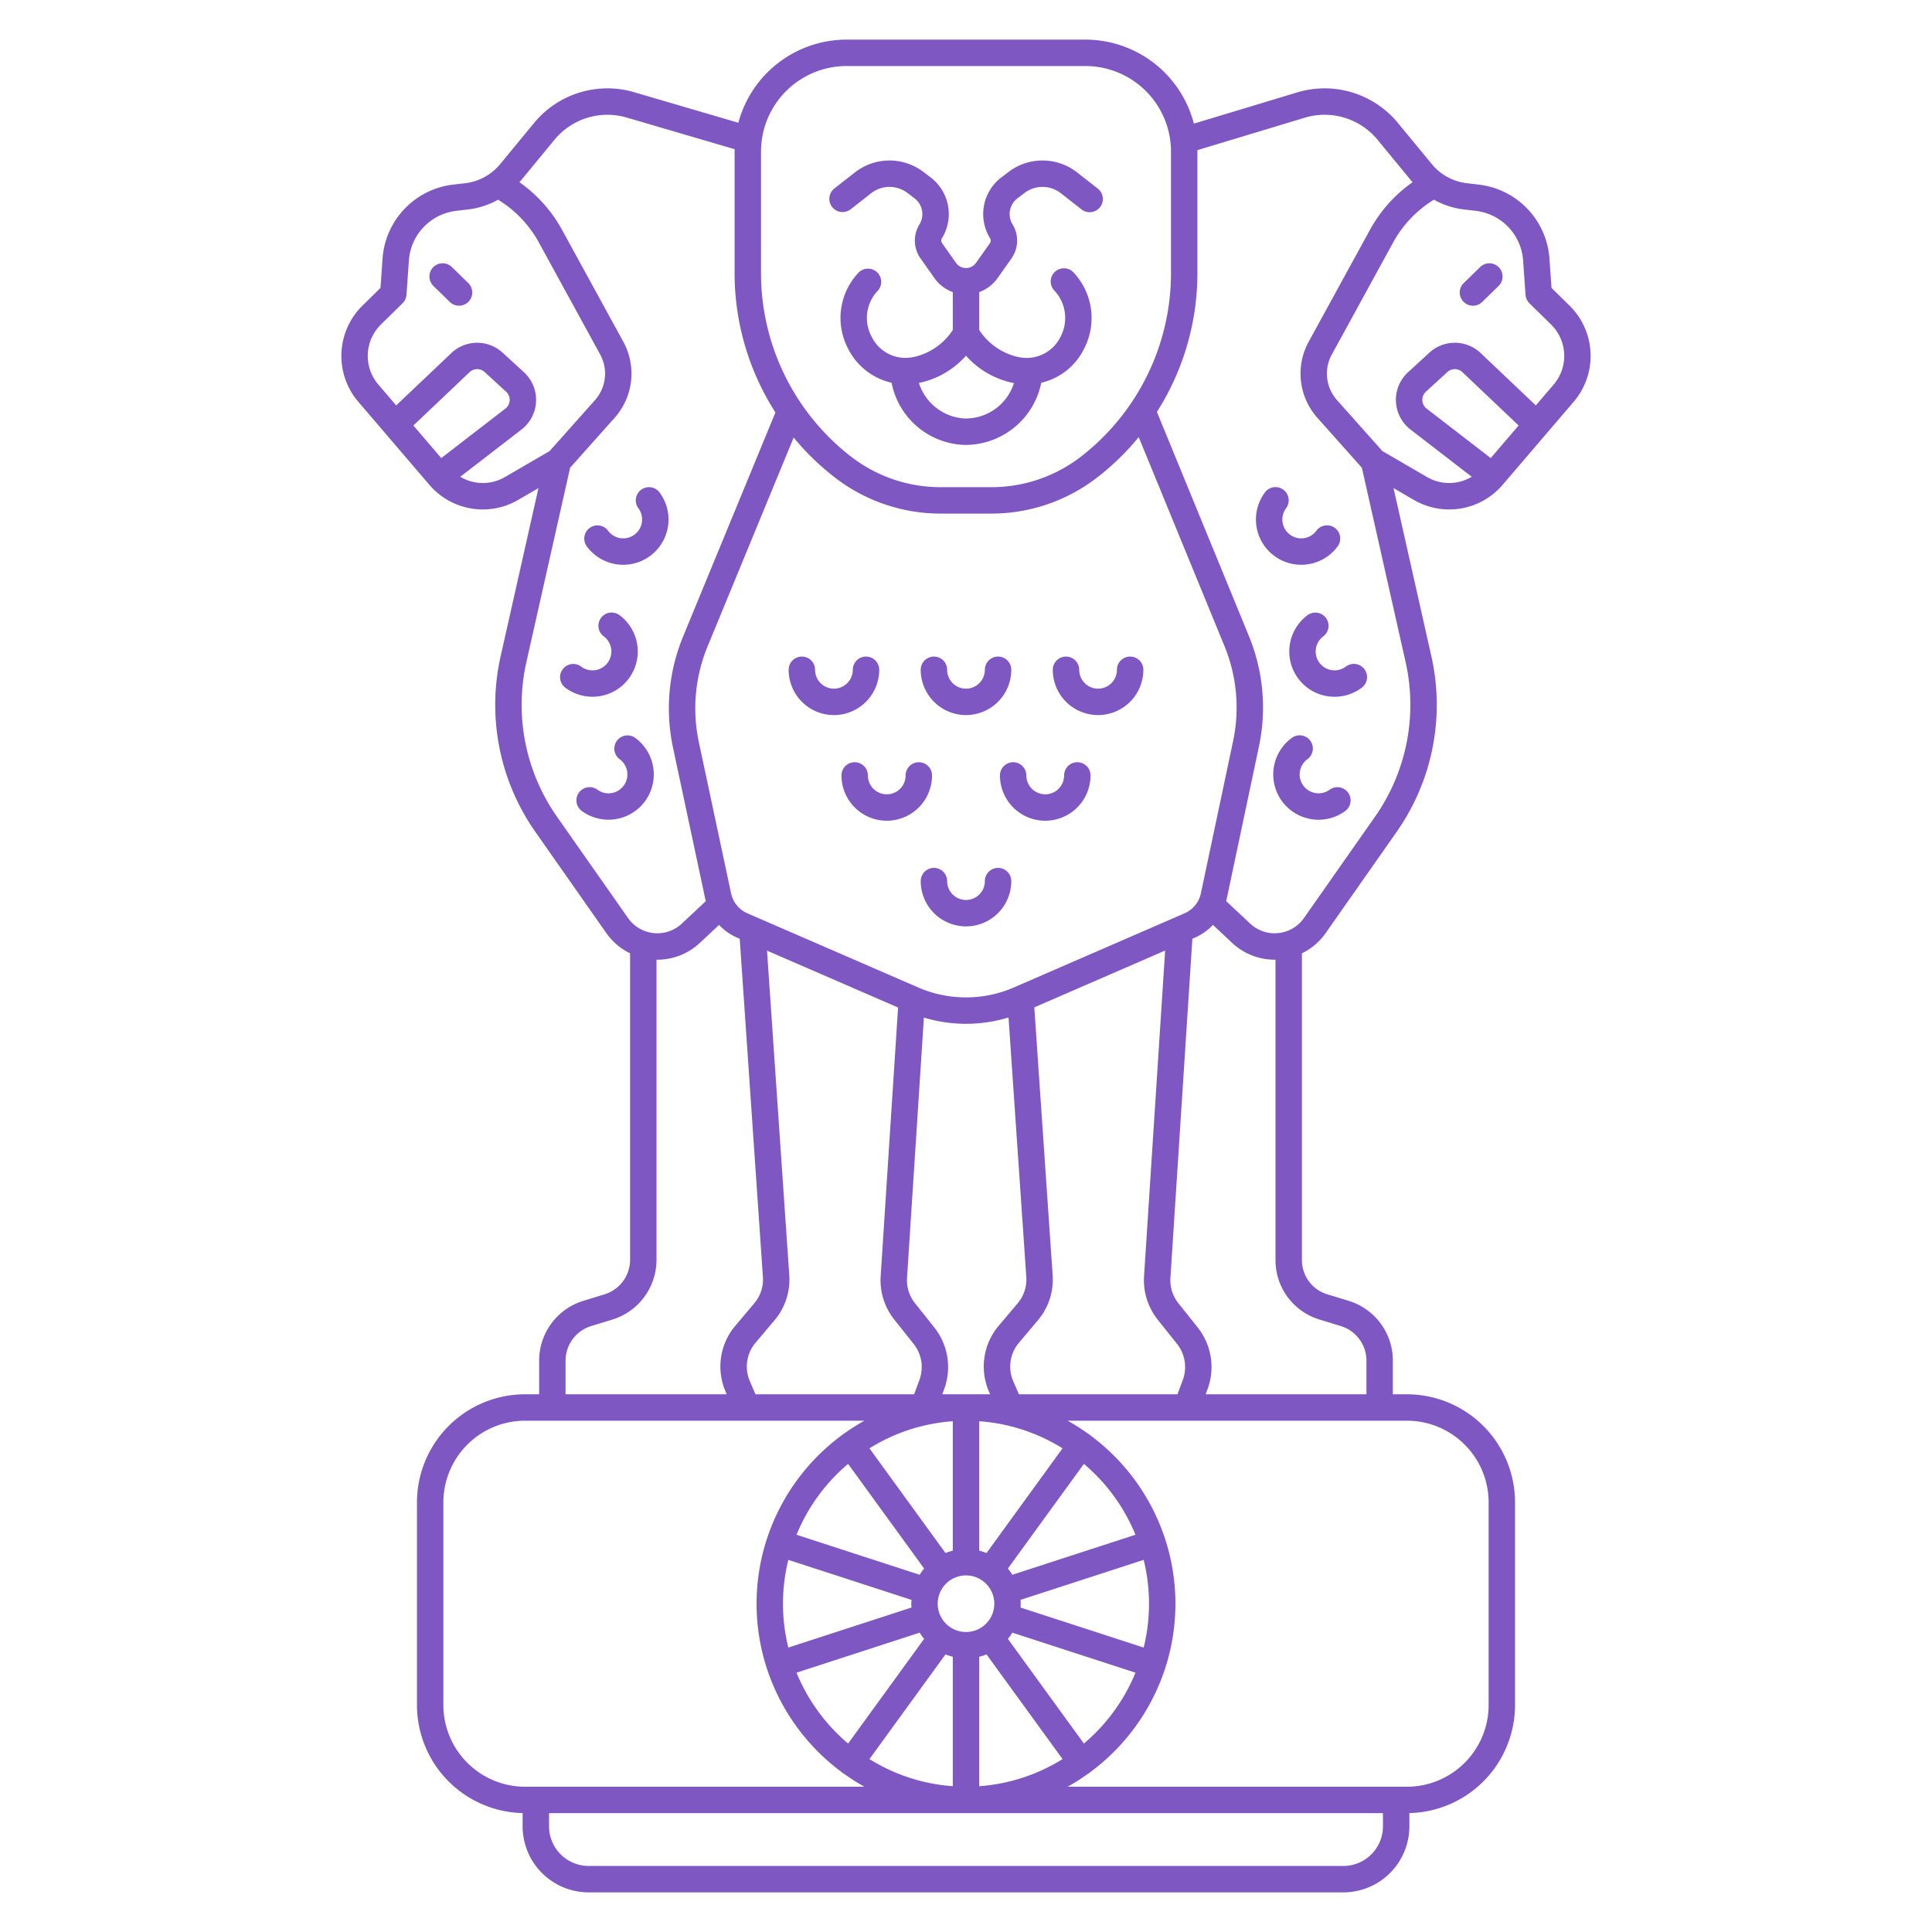 <svg id="SvgjsSvg1011" width="288" height="288" xmlns="http://www.w3.org/2000/svg" version="1.1" xmlns:xlink="http://www.w3.org/1999/xlink" xmlns:svgjs="http://svgjs.com/svgjs"><defs id="SvgjsDefs1012"></defs><g id="SvgjsG1013"><svg xmlns="http://www.w3.org/2000/svg" data-name="Layer 1" viewBox="0 0 512 512" width="288" height="288"><path d="m225.385 55.496 5.499-4.3a7.865 7.865 0 0 1 9.59-.068l1.878 1.425a5.236 5.236 0 0 1 1.302 6.93 8.18 8.18 0 0 0 .29 8.994l3.679 5.216a10.255 10.255 0 0 0 4.877 3.72v10.034a16.662 16.662 0 0 1-10.298 7.16q-.474.093-.953.153a9.966 9.966 0 0 1-10.262-5.541 10.446 10.446 0 0 1 1.59-12.124 3.5 3.5 0 1 0-5.123-4.77 17.476 17.476 0 0 0-2.697 20.085 17.108 17.108 0 0 0 11.518 9.02 20.4 20.4 0 0 0 18.7 16.448q.553.031 1.1.031a20.544 20.544 0 0 0 19.872-16.48 16.84 16.84 0 0 0 11.343-9.015 17.637 17.637 0 0 0-2.808-20.232 3.5 3.5 0 0 0-5.117 4.776 10.598 10.598 0 0 1 1.687 12.281 9.953 9.953 0 0 1-10.241 5.53 14.565 14.565 0 0 1-1.014-.161 16.661 16.661 0 0 1-10.297-7.161V77.412a10.254 10.254 0 0 0 4.877-3.719l3.679-5.216a8.18 8.18 0 0 0 .29-8.995 5.236 5.236 0 0 1 1.301-6.93l1.88-1.424a7.864 7.864 0 0 1 9.59.069l5.498 4.3a3.5 3.5 0 0 0 4.31-5.516l-5.498-4.299a14.867 14.867 0 0 0-18.132-.13l-1.879 1.425a12.214 12.214 0 0 0-3.039 16.163 1.183 1.183 0 0 1-.042 1.303l-3.679 5.216a3.25 3.25 0 0 1-5.312 0l-3.679-5.216a1.182 1.182 0 0 1-.042-1.302 12.214 12.214 0 0 0-3.04-16.164l-1.877-1.425a14.87 14.87 0 0 0-18.133.13l-5.499 4.3a3.5 3.5 0 0 0 4.31 5.514ZM256 94.268a22.812 22.812 0 0 0 12.459 7.21c.08.016.16.024.24.039a13.393 13.393 0 0 1-13.336 9.372 13.536 13.536 0 0 1-11.845-9.407l.021-.003A22.821 22.821 0 0 0 256 94.268Zm-85.062 118.068a12.014 12.014 0 0 0-2.573-16.774 3.5 3.5 0 0 0-4.142 5.643 5 5 0 0 1-5.916 8.063 3.5 3.5 0 0 0-4.143 5.642 12.01 12.01 0 0 0 16.774-2.574Zm-7.536-62.796a12.12 12.12 0 0 0 1.786.132 12.003 12.003 0 0 0 9.615-19.15 3.5 3.5 0 1 0-5.623 4.17 5 5 0 0 1-8.033 5.956 3.5 3.5 0 1 0-5.623 4.17 11.923 11.923 0 0 0 7.878 4.722Zm3.223 30.302a12.001 12.001 0 0 0-2.42-16.798 3.5 3.5 0 1 0-4.193 5.605 5 5 0 1 1-5.991 8.007 3.5 3.5 0 1 0-4.194 5.605 12.012 12.012 0 0 0 16.798-2.42Zm185.759 29.425a5 5 0 1 1-5.917-8.062 3.5 3.5 0 1 0-4.143-5.642 12 12 0 0 0 5.28 21.535 12.15 12.15 0 0 0 1.846.141 11.91 11.91 0 0 0 7.074-2.328 3.5 3.5 0 0 0-4.14-5.644ZM256 189.5a12.013 12.013 0 0 0 12-12 3.5 3.5 0 0 0-7 0 5 5 0 0 1-10 0 3.5 3.5 0 0 0-7 0 12.013 12.013 0 0 0 12 12Zm100.668-12.844a5 5 0 0 1-5.991-8.007 3.5 3.5 0 1 0-4.194-5.605 12 12 0 1 0 14.378 19.217 3.5 3.5 0 1 0-4.193-5.605Zm27.375-41.646a18.622 18.622 0 0 0 14.176-6.534l18.85-22.03a18.693 18.693 0 0 0-1.106-25.433l-4.795-4.71-.547-7.775a21.247 21.247 0 0 0-18.704-19.604l-3.162-.37a14.15 14.15 0 0 1-9.322-5.079l-8.963-10.882a25.167 25.167 0 0 0-26.701-8.104l-27.378 8.27A29.716 29.716 0 0 0 287.663 10.5h-63.326a29.713 29.713 0 0 0-28.664 22.035l-27.448-8.048a25.168 25.168 0 0 0-26.697 8.108l-8.96 10.88a14.154 14.154 0 0 1-9.325 5.079l-3.163.37a21.247 21.247 0 0 0-18.701 19.6l-.547 7.778-4.792 4.709a18.693 18.693 0 0 0-1.11 25.434l18.85 22.029a18.628 18.628 0 0 0 23.55 4.002l5.365-3.12-10.029 44.585a58.63 58.63 0 0 0 9.2 46.499l18.85 26.882a16.456 16.456 0 0 0 6.264 5.32v81.168a9.597 9.597 0 0 1-6.836 9.224l-5.476 1.679a16.559 16.559 0 0 0-11.788 15.917v8.87h-3.746a28.666 28.666 0 0 0-28.634 28.634v53.732a28.661 28.661 0 0 0 28 28.618V484a17.52 17.52 0 0 0 17.5 17.5h200a17.52 17.52 0 0 0 17.5-17.5v-3.516a28.661 28.661 0 0 0 28-28.618v-53.732a28.666 28.666 0 0 0-28.634-28.634h-3.746v-8.87a16.558 16.558 0 0 0-11.787-15.917l-5.59-1.71a9.456 9.456 0 0 1-6.723-9.093v-81.268a16.459 16.459 0 0 0 6.265-5.322l18.849-26.878a58.636 58.636 0 0 0 9.201-46.5l-10.03-44.585 5.364 3.118a18.592 18.592 0 0 0 9.374 2.535Zm11.021-13.614-16.999-13.115a2.923 2.923 0 0 1-.19-4.47l5.69-5.218a2.934 2.934 0 0 1 3.99.033l14.896 14.137Zm-193.39-81.233A22.689 22.689 0 0 1 224.337 17.5h63.326a22.689 22.689 0 0 1 22.663 22.663v32.36a61.54 61.54 0 0 1-24.159 48.717 38.793 38.793 0 0 1-23.344 7.867h-13.646a38.793 38.793 0 0 1-23.344-7.867 61.54 61.54 0 0 1-24.16-48.718ZM306.812 349.73l5.13 6.441a9.845 9.845 0 0 1 1.525 9.496l-1.415 3.833h-42.038l-1.496-3.476a9.747 9.747 0 0 1 1.518-10.188l4.998-5.928a16.697 16.697 0 0 0 3.928-11.987l-4.86-70.958 34.674-15.06-5.59 86.285a16.757 16.757 0 0 0 3.627 11.542Zm-97.65-11.81-5.896-85.995 34.732 15.081-4.611 71.182a16.757 16.757 0 0 0 3.626 11.542l5.13 6.441a9.85 9.85 0 0 1 1.524 9.496l-1.415 3.833h-42.038l-1.496-3.477a9.746 9.746 0 0 1 1.517-10.187l4.998-5.927a16.692 16.692 0 0 0 3.93-11.988Zm52.923 30.864.308.716h-12.68l.52-1.408a16.885 16.885 0 0 0-2.616-16.282l-5.132-6.444a9.77 9.77 0 0 1-2.112-6.73l4.467-68.962a38.707 38.707 0 0 0 22.428-.03l4.71 68.76a9.734 9.734 0 0 1-2.293 6.99l-4.997 5.925a16.71 16.71 0 0 0-2.603 17.465Zm-9.585 7.856v34.305a14.342 14.342 0 0 0-1.936.622l-20.15-27.744a48.16 48.16 0 0 1 22.086-7.183Zm-7.597 39.045a14.565 14.565 0 0 0-1.184 1.643l-32.633-10.604a48.718 48.718 0 0 1 13.67-18.78Zm-3.351 8.3c-.024.336-.052.672-.052 1.015s.028.679.052 1.016l-32.635 10.604a48.356 48.356 0 0 1 0-23.24Zm2.167 8.687a14.565 14.565 0 0 0 1.184 1.643l-20.146 27.74a48.718 48.718 0 0 1-13.67-18.78Zm6.845 5.76a14.342 14.342 0 0 0 1.936.623v34.305a48.16 48.16 0 0 1-22.085-7.183ZM248.5 425a7.5 7.5 0 1 1 7.5 7.5 7.508 7.508 0 0 1-7.5-7.5Zm11 14.055a14.342 14.342 0 0 0 1.936-.622l20.15 27.744a48.16 48.16 0 0 1-22.086 7.183Zm7.597-4.74a14.565 14.565 0 0 0 1.184-1.643l32.633 10.604a48.718 48.718 0 0 1-13.67 18.78Zm3.351-8.3c.024-.336.052-.672.052-1.015s-.028-.679-.052-1.016l32.635-10.604a48.356 48.356 0 0 1 0 23.24Zm-2.167-8.687a14.565 14.565 0 0 0-1.184-1.643l20.146-27.74a48.718 48.718 0 0 1 13.67 18.78Zm-6.845-5.76a14.342 14.342 0 0 0-1.936-.623V376.64a48.16 48.16 0 0 1 22.085 7.183Zm7.19-149.859a31.824 31.824 0 0 1-25.252 0l-45.3-19.67a7.482 7.482 0 0 1-4.33-5.289l-8.53-40.018a43.015 43.015 0 0 1 2.362-25.568l22.75-55.206a67.562 67.562 0 0 0 11.27 10.854 45.828 45.828 0 0 0 27.58 9.295h13.647a45.828 45.828 0 0 0 27.58-9.294 67.568 67.568 0 0 0 11.366-10.971l22.62 55.113a42.915 42.915 0 0 1 2.378 25.51l-8.522 40.285a7.443 7.443 0 0 1-4.33 5.29ZM109.549 112.763l14.896-14.136a2.933 2.933 0 0 1 3.99-.034l5.69 5.219a2.923 2.923 0 0 1-.19 4.469l-17 13.115Zm24.26 13.662a11.628 11.628 0 0 1-11.832-.078l16.235-12.524a9.924 9.924 0 0 0 .643-15.171l-5.69-5.218a9.956 9.956 0 0 0-13.538.115l-14.635 13.888-4.744-5.543a11.676 11.676 0 0 1 .695-15.888l5.74-5.64a3.498 3.498 0 0 0 1.039-2.25l.64-9.104a14.241 14.241 0 0 1 12.535-13.136l3.159-.37a21.176 21.176 0 0 0 7.941-2.586l.52.332a30.328 30.328 0 0 1 10.27 10.978l16.27 29.72a10.577 10.577 0 0 1-1.382 12.092l-12.03 13.503Zm32.636 116.876-18.85-26.883a51.622 51.622 0 0 1-8.1-40.94l11.589-51.515L162.9 110.7a17.591 17.591 0 0 0 2.298-20.11l-16.271-29.722a37.37 37.37 0 0 0-11.28-12.586c.106-.122.222-.232.325-.357l8.959-10.878a18.187 18.187 0 0 1 19.304-5.849l28.455 8.343c-.005.207-.016.413-.016.622v32.36a68.465 68.465 0 0 0 10.821 36.784l-24.388 59.18a49.982 49.982 0 0 0-2.74 29.702l8.53 40.022c.043.2.112.39.163.587l-6.381 5.976a9.484 9.484 0 0 1-14.234-1.473ZM149.88 360.63a9.597 9.597 0 0 1 6.837-9.224l5.475-1.679a16.559 16.559 0 0 0 11.788-15.917v-79.492c.076 0 .152.012.228.012a16.471 16.471 0 0 0 11.255-4.445l5.094-4.77a14.414 14.414 0 0 0 4.73 3.345l.746.325 6.146 89.618a9.73 9.73 0 0 1-2.295 6.99l-4.996 5.926a16.708 16.708 0 0 0-2.603 17.465l.309.716H149.88ZM139.134 473.5a21.659 21.659 0 0 1-21.634-21.634v-53.732a21.659 21.659 0 0 1 21.634-21.634h89.935a55.854 55.854 0 0 0-5.396 3.43c-.096.056-.197.101-.29.168-.075.055-.134.123-.205.183a55.717 55.717 0 0 0-19.939 27.525c-.005.015-.013.028-.018.043-.004.011-.004.023-.008.035a55.347 55.347 0 0 0 0 34.232c.004.012.004.024.008.035.006.02.016.036.023.055a55.718 55.718 0 0 0 19.935 27.513c.07.06.129.128.205.183a3.472 3.472 0 0 0 .367.224 55.826 55.826 0 0 0 5.316 3.374ZM366.5 484a10.512 10.512 0 0 1-10.5 10.5H156a10.512 10.512 0 0 1-10.5-10.5v-3.5h221Zm6.366-107.5a21.659 21.659 0 0 1 21.634 21.634v53.732a21.659 21.659 0 0 1-21.634 21.634h-89.933a55.826 55.826 0 0 0 5.316-3.374 3.472 3.472 0 0 0 .367-.224c.076-.055.135-.123.206-.183a55.718 55.718 0 0 0 19.934-27.513c.007-.019.017-.036.023-.055.004-.011.004-.023.008-.035a55.347 55.347 0 0 0 0-34.232c-.004-.012-.004-.024-.008-.035-.005-.016-.013-.028-.018-.043a55.717 55.717 0 0 0-19.94-27.525c-.07-.06-.129-.128-.205-.183-.092-.067-.192-.111-.288-.168a55.86 55.86 0 0 0-5.397-3.43Zm-23.17-26.803 5.591 1.71a9.596 9.596 0 0 1 6.833 9.223v8.87h-42.606l.52-1.407a16.885 16.885 0 0 0-2.617-16.283l-5.132-6.444a9.77 9.77 0 0 1-2.112-6.73l5.82-89.867.706-.307a14.403 14.403 0 0 0 4.742-3.35l5.097 4.774a16.467 16.467 0 0 0 11.254 4.444c.076 0 .152-.011.228-.012v79.592a16.419 16.419 0 0 0 11.676 15.787Zm22.81-174.218a51.627 51.627 0 0 1-8.102 40.941l-18.848 26.878a9.483 9.483 0 0 1-14.234 1.477l-6.391-5.986c.05-.2.12-.392.163-.595l8.52-40.278a49.881 49.881 0 0 0-2.756-29.635l-24.263-59.118a68.458 68.458 0 0 0 10.731-36.64v-32.36c0-.125-.008-.248-.01-.372l28.47-8.599a18.175 18.175 0 0 1 19.281 5.853l8.962 10.881c.103.125.219.235.324.357a37.37 37.37 0 0 0-11.28 12.586L346.801 90.59a17.589 17.589 0 0 0 2.297 20.108l11.817 13.265Zm-6.15-55.934-12.032-13.504a10.575 10.575 0 0 1-1.382-12.09l16.27-29.72a30.33 30.33 0 0 1 10.272-10.98l.519-.33a21.173 21.173 0 0 0 7.94 2.585l3.157.37a14.242 14.242 0 0 1 12.539 13.14l.64 9.1a3.498 3.498 0 0 0 1.037 2.25l5.744 5.643a11.676 11.676 0 0 1 .691 15.886l-4.743 5.543-14.635-13.89a9.957 9.957 0 0 0-13.538-.114l-5.69 5.217a9.924 9.924 0 0 0 .644 15.172l16.234 12.524a11.631 11.631 0 0 1-11.835.077Zm23.994-38.528a3.489 3.489 0 0 0 2.444-.995l4.317-4.213a3.5 3.5 0 1 0-4.888-5.01l-4.318 4.213a3.5 3.5 0 0 0 2.445 6.005Zm-45.538 68.655a12.13 12.13 0 0 0 1.786-.132 11.923 11.923 0 0 0 7.878-4.723 3.5 3.5 0 1 0-5.623-4.169 5 5 0 1 1-8.033-5.957 3.5 3.5 0 1 0-5.623-4.169 12.003 12.003 0 0 0 9.615 19.15ZM243.5 202a3.5 3.5 0 0 0-3.5 3.5 5 5 0 0 1-10 0 3.5 3.5 0 0 0-7 0 12 12 0 0 0 24 0 3.5 3.5 0 0 0-3.5-3.5ZM233 177.5a3.5 3.5 0 0 0-7 0 5 5 0 0 1-10 0 3.5 3.5 0 0 0-7 0 12 12 0 0 0 24 0Zm31.5 52.5a3.5 3.5 0 0 0-3.5 3.5 5 5 0 0 1-10 0 3.5 3.5 0 0 0-7 0 12 12 0 0 0 24 0 3.5 3.5 0 0 0-3.5-3.5ZM119.777 70.799a3.5 3.5 0 1 0-4.888 5.01l4.317 4.213a3.5 3.5 0 1 0 4.889-5.01ZM285.5 202a3.5 3.5 0 0 0-3.5 3.5 5 5 0 0 1-10 0 3.5 3.5 0 0 0-7 0 12 12 0 0 0 24 0 3.5 3.5 0 0 0-3.5-3.5Zm14-28a3.5 3.5 0 0 0-3.5 3.5 5 5 0 0 1-10 0 3.5 3.5 0 0 0-7 0 12 12 0 0 0 24 0 3.5 3.5 0 0 0-3.5-3.5Z" fill="#7e57c2" class="color000 svgShape"></path></svg></g></svg>